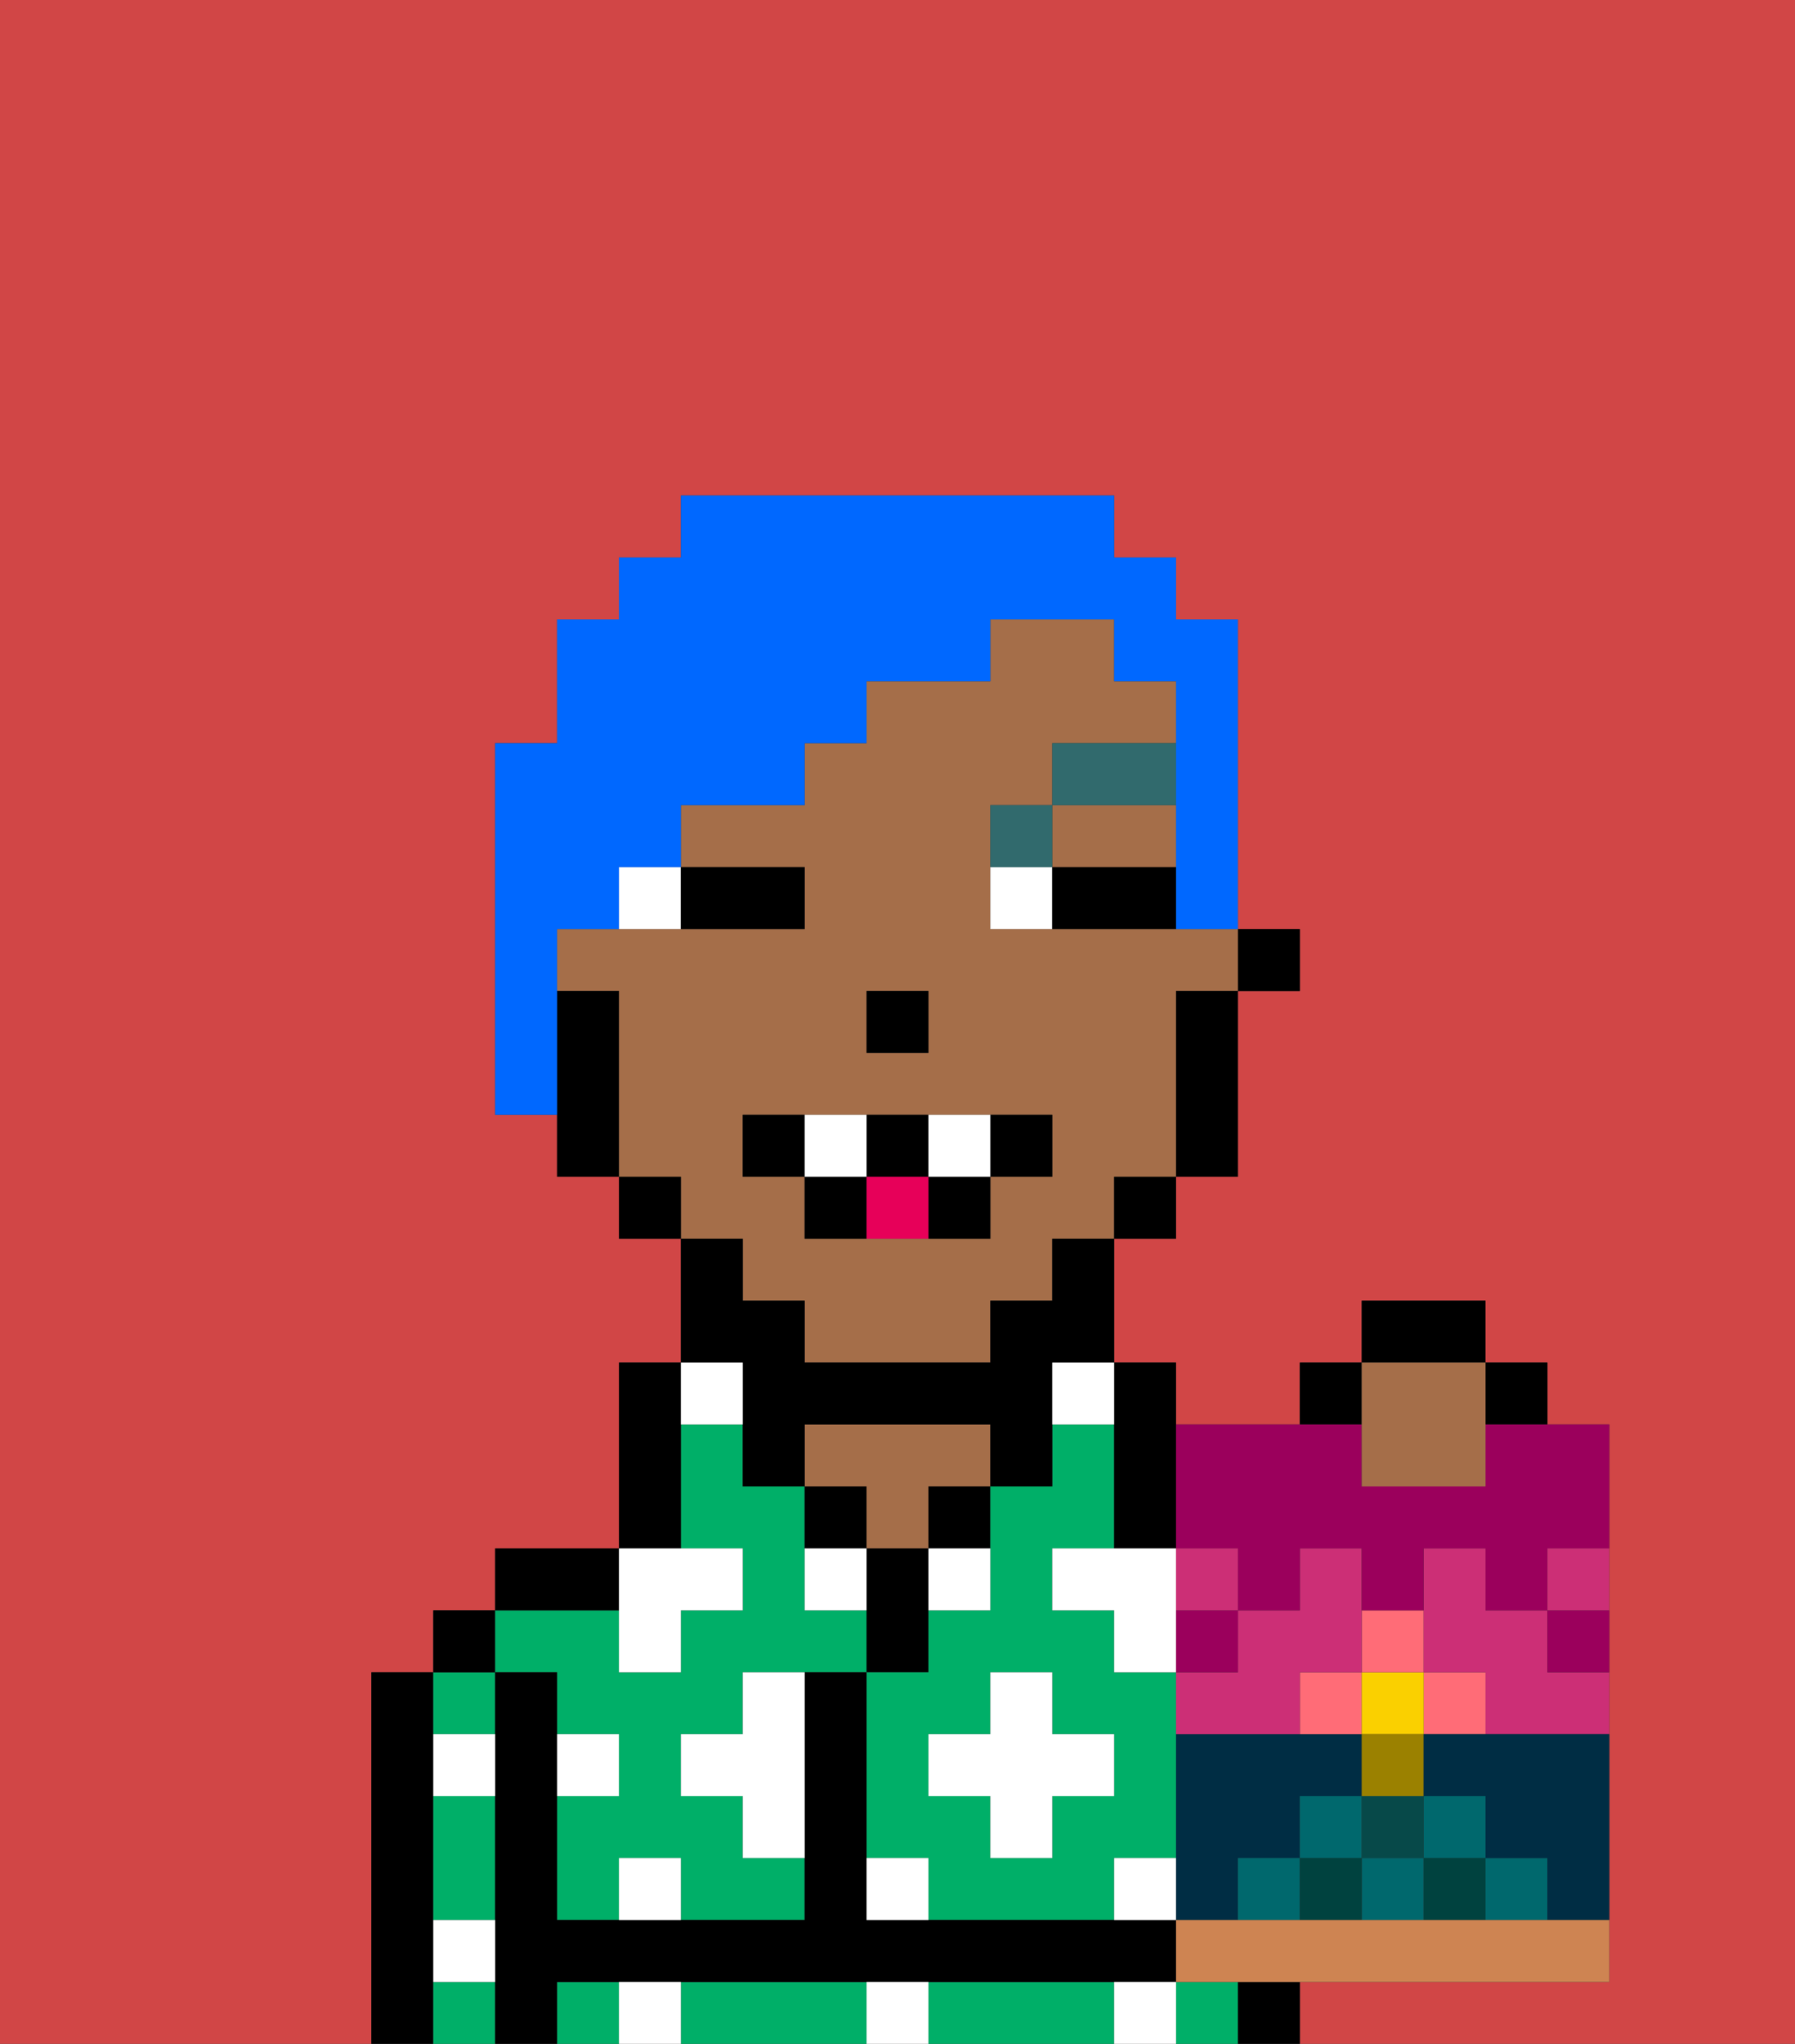 <svg xmlns="http://www.w3.org/2000/svg" viewBox="0 0 29 33"><rect x="0" y="0" width="29" height="33" fill="#333333" stroke="none"/><defs><style>polygon,rect,path{shape-rendering:crispedges;}.xa176-1{fill:#d14646;}.xa176-2{fill:#000000;}.xa176-3{fill:#00af68;}.xa176-4{fill:#a56e49;}.xa176-5{fill:#ffffff;}.xa176-6{fill:#ffffff;}.xa176-7{fill:#316a6d;}.xa176-8{fill:#e70059;}.xa176-9{fill:#0068ff;}.xa176-10{fill:#002d44;}.xa176-11{fill:#ff6c77;}.xa176-12{fill:#fad000;}.xa176-13{fill:#cc2f76;}.xa176-14{fill:#9b005c;}.xa176-15{fill:#9b8100;}.xa176-16{fill:#00686d;}.xa176-17{fill:#00423f;}.xa176-18{fill:#074949;}.xa176-19{fill:#ce8452;}</style></defs><path class="xa176-1" d="M0,33H6V27H7V26H8V25h2V22h1V20H10V19H9V18H8V12H9V10h1V9h1V8h7V9h1v1h1v5h1v1H20v3H19v1H18v2h1v1h2V22h1V21h2v1h1v1h1v9H21v1h8V0H0Z"/><path class="xa176-2" d="M7,31V27H6v6H7V31Z"/><path class="xa176-3" d="M7,30v1H8V29H7Z"/><path class="xa176-3" d="M7,32v1H8V32Z"/><path class="xa176-3" d="M8,28V27H7v1Z"/><rect class="xa176-2" x="7" y="26" width="1" height="1"/><path class="xa176-3" d="M9,27v1h1v1H9v2h1V30h1v1h2V30H12V29H11V28h1V27h2V26H13V24H12V23H11v2h1v1H11v1H10V26H8v1Z"/><path class="xa176-2" d="M10,25H8v1h2Z"/><path class="xa176-2" d="M11,24V22H10v3h1Z"/><path class="xa176-2" d="M14,24H13v1h1Z"/><path class="xa176-4" d="M14,25h1V24h1V23H13v1h1Z"/><path class="xa176-2" d="M15,26V25H14v2h1Z"/><rect class="xa176-2" x="15" y="24" width="1" height="1"/><path class="xa176-3" d="M19,30V27H18V26H17V25h1V23H17v1H16v2H15v1H14v3h1v1h3V30Zm-2-1v1H16V29H15V28h1V27h1v1h1v1Z"/><path class="xa176-2" d="M18,24v1h1V22H18v2Z"/><rect class="xa176-3" x="19" y="32" width="1" height="1"/><path class="xa176-3" d="M17,32H15v1h3V32Z"/><rect class="xa176-3" x="9" y="32" width="1" height="1"/><path class="xa176-3" d="M13,32H11v1h3V32Z"/><rect class="xa176-2" x="20" y="32" width="1" height="1"/><path class="xa176-2" d="M10,32h9V31H14V27H13v4H9V27H8v6H9V32Z"/><rect class="xa176-2" x="20" y="15" width="1" height="1"/><path class="xa176-4" d="M12,21h1v1h3V21h1V20h1V19h1V16h1V15H16V13h1V12h2V11H18V10H16v1H14v1H13v1H11v1h2v1H9v1h1v3h1v1h1Zm2-5h1v1H14Zm-2,2h5v1H16v1H13V19H12Z"/><polygon class="xa176-4" points="18 14 19 14 19 13 17 13 17 14 18 14"/><path class="xa176-2" d="M19,17v2h1V16H19Z"/><rect class="xa176-2" x="18" y="19" width="1" height="1"/><path class="xa176-2" d="M12,23v1h1V23h3v1h1V22h1V20H17v1H16v1H13V21H12V20H11v2h1Z"/><rect class="xa176-2" x="10" y="19" width="1" height="1"/><path class="xa176-2" d="M10,16H9v3h1V16Z"/><rect class="xa176-2" x="14" y="16" width="1" height="1"/><path class="xa176-5" d="M18,32v1h1V32Z"/><path class="xa176-5" d="M18,30v1h1V30Z"/><polygon class="xa176-5" points="18 28 17 28 17 27 16 27 16 28 15 28 15 29 16 29 16 30 17 30 17 29 18 29 18 28"/><path class="xa176-5" d="M17,26h1v1h1V25H17Z"/><path class="xa176-5" d="M15,26h1V25H15Z"/><path class="xa176-5" d="M13,25v1h1V25Z"/><path class="xa176-5" d="M12,28H11v1h1v1h1V27H12Z"/><polygon class="xa176-5" points="10 27 11 27 11 26 12 26 12 25 11 25 10 25 10 26 10 27"/><path class="xa176-5" d="M7,29H8V28H7Z"/><path class="xa176-5" d="M10,28H9v1h1Z"/><path class="xa176-5" d="M7,32H8V31H7Z"/><path class="xa176-5" d="M14,30v1h1V30Z"/><path class="xa176-5" d="M14,32v1h1V32Z"/><path class="xa176-5" d="M10,30v1h1V30Z"/><path class="xa176-5" d="M10,32v1h1V32Z"/><path class="xa176-5" d="M12,23V22H11v1Z"/><path class="xa176-5" d="M17,23h1V22H17Z"/><path class="xa176-6" d="M10,15h1V14H10Z"/><path class="xa176-6" d="M16,14v1h1V14Z"/><path class="xa176-2" d="M12,15h1V14H11v1Z"/><path class="xa176-2" d="M18,14H17v1h2V14Z"/><path class="xa176-7" d="M17,13H16v1h1Z"/><rect class="xa176-7" x="17" y="12" width="2" height="1"/><path class="xa176-2" d="M13,18H12v1h1Z"/><path class="xa176-2" d="M17,19V18H16v1Z"/><path class="xa176-2" d="M15,20h1V19H15Z"/><path class="xa176-2" d="M15,19V18H14v1Z"/><path class="xa176-2" d="M13,19v1h1V19Z"/><path class="xa176-6" d="M14,19V18H13v1Z"/><path class="xa176-6" d="M16,19V18H15v1Z"/><path class="xa176-8" d="M14,19v1h1V19Z"/><path class="xa176-9" d="M9,15h1V14h1V13h2V12h1V11h2V10h2v1h1v4h1V10H19V9H18V8H11V9H10v1H9v2H8v6H9V15Z"/><path class="xa176-2" d="M24,21H22v1h2Z"/><rect class="xa176-2" x="21" y="22" width="1" height="1"/><rect class="xa176-2" x="24" y="22" width="1" height="1"/><path class="xa176-10" d="M20,30h1V29h1V28H19v3h1Z"/><path class="xa176-11" d="M21,27v1h1V27Z"/><rect class="xa176-11" x="23" y="27" width="1" height="1"/><rect class="xa176-12" x="22" y="27" width="1" height="1"/><rect class="xa176-11" x="22" y="26" width="1" height="1"/><path class="xa176-13" d="M25,26H24V25H23v2h1v1h2V27H25Z"/><path class="xa176-13" d="M19,27v1h2V27h1V25H21v1H20v1Z"/><path class="xa176-14" d="M25,27h1V26H25Z"/><path class="xa176-14" d="M19,27h1V26H19Z"/><path class="xa176-14" d="M20,25v1h1V25h1v1h1V25h1v1h1V25h1V23H24v1H22V23H19v2Z"/><path class="xa176-4" d="M22,24h2V22H22v2Z"/><rect class="xa176-15" x="22" y="28" width="1" height="1"/><rect class="xa176-16" x="23" y="29" width="1" height="1"/><rect class="xa176-16" x="21" y="29" width="1" height="1"/><rect class="xa176-16" x="22" y="30" width="1" height="1"/><rect class="xa176-16" x="24" y="30" width="1" height="1"/><rect class="xa176-16" x="20" y="30" width="1" height="1"/><rect class="xa176-17" x="21" y="30" width="1" height="1"/><rect class="xa176-17" x="23" y="30" width="1" height="1"/><path class="xa176-10" d="M23,28v1h1v1h1v1h1V28H23Z"/><rect class="xa176-18" x="22" y="29" width="1" height="1"/><path class="xa176-19" d="M24,31H19v1h7V31H24Z"/><path class="xa176-13" d="M20,26V25H19v1Z"/><path class="xa176-13" d="M25,26h1V25H25Z"/></svg>